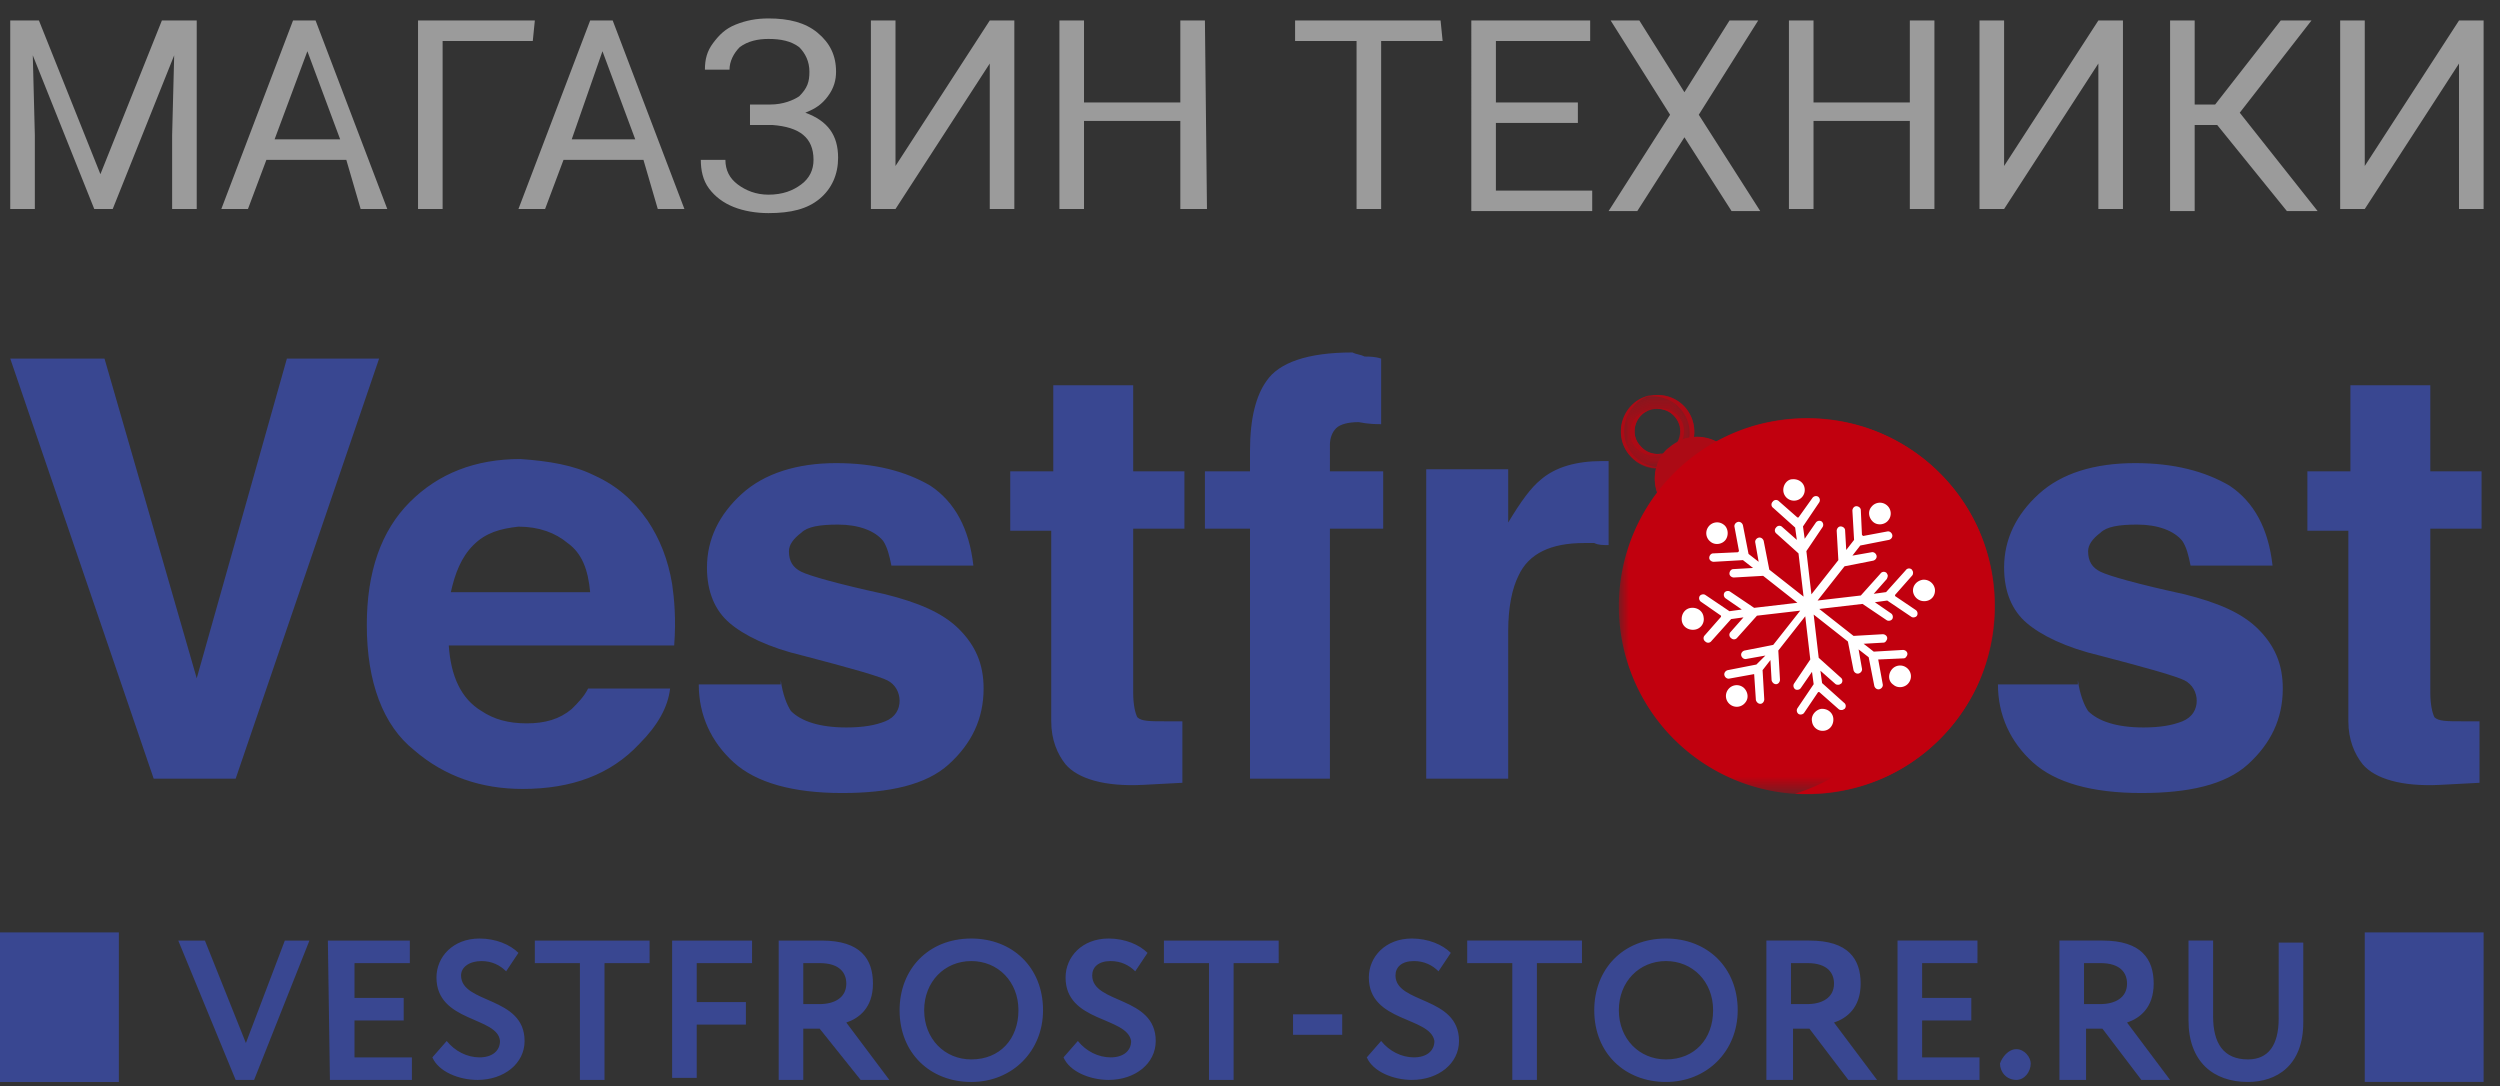 <svg xmlns="http://www.w3.org/2000/svg" xmlns:xlink="http://www.w3.org/1999/xlink" width="122" height="53" viewBox="0 0 122 53"><rect x="0" y="0" width="122" height="53" fill="#333333" stroke="none"/><defs><path id="vestfrost-store.ru-a" d="M.105.242h3.578v3.599H.105z"/><path id="vestfrost-store.ru-c" d="M0 0h18.356v18.356H0z"/></defs><g fill="none" fill-rule="evenodd"><path fill="#9B9B9B" fill-rule="nonzero" d="M1.9 1l3 7.5 3-7.5h1.7v9.2H8.4V6.6l.1-3.9-3 7.5h-.9l-3-7.5.1 3.9v3.6H.5V1h1.4zm15 6.8H13l-.9 2.4h-1.3L14.3 1h1.1l3.5 9.2h-1.3l-.7-2.4zm-3.5-1h3.2L15 2.5l-1.6 4.3zM26 2h-4.4v8.2h-1.2V1h5.7L26 2zm5.4 5.8h-3.9l-.9 2.4h-1.3L28.8 1h1.1l3.5 9.2h-1.3l-.7-2.4zm-3.5-1H31l-1.6-4.3-1.5 4.3zm11.6-3.3c0-.5-.2-.9-.5-1.2-.4-.3-.9-.4-1.5-.4-.5 0-1 .1-1.4.4-.3.3-.5.7-.5 1.1h-1.2c0-.5.1-.9.4-1.3.3-.4.6-.7 1.1-.9.5-.2 1-.3 1.6-.3 1 0 1.8.2 2.4.7.6.5.9 1.1.9 1.9 0 .4-.1.8-.4 1.2-.3.4-.6.6-1.1.8 1.1.4 1.6 1.1 1.6 2.2 0 .8-.3 1.5-.9 2-.6.5-1.4.7-2.5.7-.6 0-1.2-.1-1.7-.3-.5-.2-.9-.5-1.2-.9-.3-.4-.4-.9-.4-1.4h1.2c0 .5.2.9.6 1.2.4.3.9.5 1.5.5.7 0 1.2-.2 1.6-.5.4-.3.6-.7.6-1.2 0-1.1-.7-1.6-2-1.7h-1.1v-1h1c.6 0 1.1-.2 1.4-.4.4-.4.5-.7.5-1.2zM48.3 1h1.2v9.2h-1.2V3.1l-4.6 7.1h-1.2V1h1.2v7.1L48.3 1zm10.6 9.2h-1.3V5.9h-4.7v4.3h-1.2V1h1.2v4h4.7V1h1.2l.1 9.2zM70.4 2h-3v8.2h-1.2V2h-3V1h7.1l.1 1zM77 6h-4v3.3h4.7v1h-5.9V1h5.8v1H73v3h4v1zm5.2-1.5L84.4 1h1.4l-2.9 4.6 3 4.7h-1.4l-2.3-3.6-2.3 3.6h-1.4l3-4.7L78.6 1H80l2.2 3.5zm12.2 5.7h-1.2V5.9h-4.7v4.3h-1.2V1h1.2v4h4.7V1h1.2v9.2zm8-9.2h1.2v9.2h-1.2V3.1l-4.6 7.1h-1.2V1h1.2v7.1l4.6-7.1zm5.8 5.1h-1.1v4.2h-1.2V1h1.2v4.1h1l3.2-4.1h1.5l-3.5 4.5 3.8 4.8h-1.5l-3.4-4.2zM120 1h1.2v9.2H120V3.1l-4.6 7.1h-1.2V1h1.2v7.1L120 1z"/><path fill="#394791" fill-rule="nonzero" d="M14 17.5h4.5l-7 20.5h-4l-7-20.5h4.6l4.5 15.6L14 17.5zm15 5.7c1.1.5 1.9 1.2 2.6 2.2.6.9 1 1.9 1.2 3.1.1.7.2 1.7.1 3h-11c.1 1.5.6 2.6 1.6 3.2.6.4 1.3.6 2.2.6.9 0 1.6-.2 2.2-.7.3-.3.6-.6.8-1h4c-.1.9-.6 1.8-1.5 2.7-1.4 1.5-3.3 2.2-5.7 2.2-2 0-3.8-.6-5.3-1.9-1.5-1.2-2.3-3.3-2.3-6.1 0-2.6.7-4.6 2.1-6 1.4-1.4 3.2-2.1 5.4-2.1 1.4.1 2.6.3 3.6.8zm-5.9 3.4c-.6.6-.9 1.4-1.1 2.3h6.8c-.1-1.1-.4-1.9-1.1-2.4-.6-.5-1.4-.8-2.4-.8-.9.1-1.6.3-2.2.9zm15 6.6c.1.7.3 1.2.5 1.5.5.5 1.4.8 2.7.8.8 0 1.4-.1 1.9-.3.5-.2.7-.6.7-1s-.2-.8-.6-1c-.4-.2-1.8-.6-4.1-1.2-1.7-.4-2.9-1-3.6-1.6-.7-.6-1.1-1.5-1.1-2.7 0-1.4.6-2.6 1.7-3.6s2.7-1.5 4.6-1.5c1.9 0 3.4.4 4.6 1.1 1.2.8 1.9 2.1 2.1 3.9h-4c-.1-.5-.2-.9-.4-1.2-.4-.5-1.2-.8-2.2-.8-.9 0-1.5.1-1.8.4-.4.3-.6.6-.6.9 0 .5.2.8.6 1 .4.2 1.8.6 4.1 1.1 1.6.4 2.8.9 3.6 1.7.8.8 1.2 1.7 1.2 2.9 0 1.5-.6 2.7-1.7 3.7s-2.9 1.4-5.2 1.4c-2.4 0-4.2-.5-5.3-1.5-1.1-1-1.7-2.3-1.7-3.8h4v-.2zm11.2-7.4V23h2.1v-4.2h3.9V23h2.5v2.8h-2.5v8c0 .6.1 1 .2 1.2.2.2.6.2 1.4.2h.8v3l-1.9.1c-1.9.1-3.2-.3-3.8-1-.4-.5-.7-1.2-.7-2.1v-9.3h-2v-.1zm17.3-8.4c.2 0 .5 0 .8.1v3.2c-.2 0-.6 0-1.1-.1-.5 0-.9.1-1.1.3-.2.2-.3.5-.3.8V23h2.6v2.8h-2.6V38H61V25.8h-2.2V23H61v-1c0-1.6.3-2.7.8-3.4.6-.9 2-1.4 4.2-1.4.2.1.4.1.6.2zm11.6 5.1h.3v4.1c-.3 0-.5 0-.7-.1h-.5c-1.6 0-2.7.5-3.2 1.6-.3.6-.5 1.5-.5 2.7V38h-4V22.9h4v2.6c.6-1 1.1-1.7 1.6-2.1.7-.6 1.7-.9 3-.9zm23.2 10.7c.1.7.3 1.2.5 1.5.5.5 1.4.8 2.7.8.8 0 1.4-.1 1.9-.3.5-.2.7-.6.7-1s-.2-.8-.6-1c-.4-.2-1.8-.6-4.1-1.2-1.7-.4-2.9-1-3.6-1.6-.7-.6-1.1-1.5-1.1-2.7 0-1.4.6-2.6 1.7-3.6s2.7-1.5 4.7-1.5c1.9 0 3.4.4 4.6 1.1 1.2.8 1.9 2.1 2.1 3.9h-4c-.1-.5-.2-.9-.4-1.2-.4-.5-1.2-.8-2.2-.8-.9 0-1.5.1-1.8.4-.4.3-.6.6-.6.9 0 .5.2.8.6 1 .4.2 1.8.6 4.1 1.1 1.6.4 2.8.9 3.6 1.7.8.8 1.2 1.7 1.2 2.9 0 1.5-.6 2.7-1.7 3.7s-2.9 1.4-5.2 1.4c-2.4 0-4.2-.5-5.3-1.5-1.1-1-1.7-2.3-1.7-3.8h3.9v-.2zm11.2-7.4V23h2.1v-4.2h3.9V23h2.5v2.8h-2.5v8c0 .6.1 1 .2 1.2.2.2.6.2 1.4.2h.8v3l-1.9.1c-1.9.1-3.2-.3-3.8-1-.4-.5-.7-1.2-.7-2.1v-9.3h-2v-.1zm2.8 19.7h5.8v7.3h-5.8v-7.3zM0 45.5h5.8v7.3H0v-7.3zm12.4 7.2h-.9l-2.8-6.8H10l2 5 1.9-5h1.2l-2.7 6.8zm3.6-6.8h4V47h-2.7v1.7h2.4v1.1h-2.4v1.8h2.8v1.1h-4l-.1-6.8zm5.3 1.8c0-1 .8-1.9 2.1-1.9.8 0 1.5.3 1.9.7l-.6.9c-.3-.3-.7-.5-1.2-.5-.6 0-1 .3-1 .7 0 1.4 3.1 1 3.1 3.2 0 1.1-1 1.9-2.3 1.9-.9 0-1.9-.4-2.2-1.1l.7-.8c.4.5 1 .8 1.6.8.6 0 1-.3 1-.8-.1-1.2-3.1-.9-3.1-3.1zm4.8-1.8h5.6V47h-2.2v5.7h-1.2V47h-2.2v-1.1zm6.7 0h3.9V47H34v1.9h2.4V50H34v2.6h-1.2v-6.7zm5.2 6.8v-6.8h2.1c1.9 0 2.5.9 2.5 2.1 0 1.2-.7 1.7-1.3 1.9l2.1 2.8H42l-2-2.5h-.8v2.5H38zm1.2-5.7v2h.8c.7 0 1.3-.3 1.3-1 0-.5-.3-1-1.3-1h-.8zm8.2-1.2c2 0 3.5 1.4 3.5 3.5 0 2-1.5 3.5-3.5 3.5s-3.5-1.4-3.5-3.5c0-2 1.4-3.5 3.5-3.5zm0 5.9c1.4 0 2.3-1 2.3-2.4s-1-2.4-2.3-2.4c-1.3 0-2.3 1-2.3 2.4s1 2.4 2.3 2.4zm4.6-4c0-1 .8-1.9 2.1-1.9.8 0 1.5.3 1.9.7l-.6.9c-.3-.3-.7-.5-1.2-.5-.6 0-.9.3-.9.7 0 1.4 3.1 1 3.1 3.2 0 1.1-1 1.9-2.3 1.9-.9 0-1.9-.4-2.2-1.1l.7-.8c.4.5 1 .8 1.6.8.6 0 1-.3 1-.8-.2-1.2-3.2-.9-3.2-3.1zm4.8-1.8h5.6V47h-2.2v5.7H59V47h-2.2v-1.1zm6.3 3.6h2.4v1h-2.4v-1zm3.7-1.8c0-1 .8-1.9 2.1-1.9.8 0 1.5.3 1.9.7l-.6.9c-.3-.3-.7-.5-1.2-.5-.6 0-.9.3-.9.7 0 1.4 3.1 1 3.1 3.2 0 1.1-1 1.9-2.3 1.9-.9 0-1.9-.4-2.2-1.1l.7-.8c.4.5 1 .8 1.6.8.6 0 1-.3 1-.8-.2-1.2-3.2-.9-3.2-3.1zm4.8-1.8h5.6V47H75v5.7h-1.2V47h-2.2v-1.1zm9.7-.1c2 0 3.5 1.4 3.5 3.5 0 2-1.5 3.5-3.5 3.5s-3.5-1.4-3.5-3.5c0-2 1.4-3.5 3.5-3.5zm0 5.9c1.4 0 2.3-1 2.3-2.4s-1-2.4-2.3-2.4c-1.3 0-2.3 1-2.3 2.4s1 2.4 2.3 2.4zm4.9 1v-6.8h2.1c1.9 0 2.5.9 2.5 2.1 0 1.2-.7 1.7-1.3 1.9l2.1 2.8h-1.4l-1.9-2.5h-.8v2.5h-1.3zm1.2-5.7v2h.8c.7 0 1.3-.3 1.3-1 0-.5-.3-1-1.3-1h-.8zm5.2-1.1h3.9V47h-2.7v1.7h2.4v1.1h-2.4v1.8h2.8v1.1h-4v-6.8zm5.8 5.3c.4 0 .7.4.7.7 0 .4-.3.8-.7.8-.5 0-.8-.4-.8-.8.1-.3.4-.7.8-.7zm2.1 1.5v-6.8h2.1c1.9 0 2.5.9 2.5 2.1 0 1.2-.7 1.7-1.3 1.9l2.1 2.8h-1.4l-1.9-2.5h-.8v2.5h-1.3zm1.2-5.7v2h.8c.7 0 1.3-.3 1.3-1 0-.5-.3-1-1.3-1h-.8zm10.7 2.9c0 2.1-1.3 2.9-2.7 2.9-1.7 0-2.9-1-2.9-3v-3.9h1.2v3.7c0 1.3.5 2.1 1.7 2.1 1 0 1.5-.7 1.5-2V46h1.2v3.9z"/><g transform="translate(79 19.032)"><mask id="vestfrost-store.ru-b" fill="#fff"><use xlink:href="#vestfrost-store.ru-a"/></mask><path fill="#AC0A15" d="M1.15 1.178a1.095 1.095 0 00-.109 1.562c.411.465 1.096.52 1.562.11.466-.412.52-1.097.11-1.562-.384-.439-1.097-.494-1.562-.11m1.918 2.22c-.74.657-1.89.575-2.521-.193A1.759 1.759 0 01.74.685a1.759 1.759 0 012.52.192 1.81 1.81 0 01-.191 2.52" mask="url(#vestfrost-store.ru-b)"/></g><path fill="#AC0A15" d="M80.753 19.964c.357-.055.74.082.987.383a1.093 1.093 0 01-.11 1.562c-.137.11-.274.192-.41.22.218-.028.41-.11.574-.247a1.095 1.095 0 00.11-1.562 1.118 1.118 0 00-1.15-.356m-.877-.302c.219-.191.465-.3.712-.383-.329.055-.63.192-.877.41-.74.658-.822 1.782-.192 2.521.466.521 1.179.74 1.809.576-.603.082-1.233-.11-1.644-.603-.63-.712-.548-1.863.192-2.52"/><path fill="#AC0A15" d="M80.26 19.388c.63-.137 1.315.055 1.754.576.657.74.575 1.89-.192 2.52a2.733 2.733 0 01-.52.33c.273-.056.547-.193.766-.384a1.81 1.81 0 00.192-2.521 1.81 1.81 0 00-2-.52m-.11.821c.083-.082.192-.137.302-.191-.192.027-.356.11-.52.246a1.095 1.095 0 00-.11 1.562c.329.383.85.493 1.288.301a1.067 1.067 0 01-1.042-.356c-.438-.438-.383-1.15.083-1.562"/><path fill="#AC0A15" d="M84.37 22.019c.11.11.192.246.246.356.33.575.33 1.287.055 1.863-.11.246-.301.466-.52.657a1.96 1.96 0 01-.74.411 2.152 2.152 0 01-1.863-.301c-.11-.082-.22-.192-.329-.301-.11-.11-.137-.22-.219-.357a2.08 2.08 0 01.082-2.11c.11-.164.22-.3.384-.41a1.93 1.93 0 01.602-.356 2.046 2.046 0 011.973.274.805.805 0 01.329.274"/><path fill="#AC0A15" d="M81.11 22.238l2.548 2.931-1.096.96-1.535-1.782a1.96 1.96 0 01.083-2.11m2.931-.52l1.534 1.781-.986.85-2.493-2.905a2.066 2.066 0 011.945.274"/><g transform="translate(79 20.402)"><mask id="vestfrost-store.ru-d" fill="#fff"><use xlink:href="#vestfrost-store.ru-c"/></mask><path fill="#C1000E" d="M9.178 0a9.178 9.178 0 110 18.357A9.178 9.178 0 019.178 0" mask="url(#vestfrost-store.ru-d)"/></g><path fill="#C1000E" d="M86.343 21.553c-.521-.082-.987.466-.987.959 0 .575.439.904.96.986 3.862.548 5.725 6.082 3.862 9.288-.63 1.068 1.041 2.082 1.671.986 2.658-4.52-.137-11.452-5.506-12.22m8.767 2.028c3.315 3.836 2.876 9.617-.932 12.932-1.89 1.644-4.274 2.356-6.575 2.219a9.163 9.163 0 003.26-1.808c3.836-3.315 4.247-9.096.932-12.932a9.024 9.024 0 00-6.357-3.15 9.138 9.138 0 019.672 2.74M83.384 34.84a.988.988 0 00-.11 1.37l.055.054a.988.988 0 001.37.11.988.988 0 00.11-1.37l-.056-.055c-.328-.41-.959-.466-1.37-.11m-.493-8.958c-1.315 2.054-1.397 5.315.22 7.232.794.96-.658 2.22-1.48 1.26-2.164-2.602-2.137-6.794-.356-9.56.685-1.07 2.301.026 1.616 1.068"/><path fill="#FFF" d="M85.082 33.553a.523.523 0 00-.74.082.523.523 0 00.083.74.524.524 0 00.74-.083c.191-.219.136-.547-.083-.74zm6.329-8.082c.22.191.575.137.74-.083a.524.524 0 00-.082-.74.523.523 0 00-.74.083c-.192.22-.137.548.082.74zm.986 7.945c.22.192.576.137.74-.082a.523.523 0 00-.082-.74.523.523 0 00-.74.082c-.192.247-.164.575.082.74zm-8.274-7.808a.523.523 0 00-.74.082.523.523 0 00.083.74c.219.191.575.136.74-.083.164-.219.136-.575-.083-.74zm3.644-.357h-.055l-.904-.794a.195.195 0 00-.301.027.195.195 0 00.027.302l1.069.959.082.602-.712-.63a.196.196 0 00-.302.028.196.196 0 00.028.301l1.068.96.247 2.109-1.672-1.316-.273-1.397c-.028-.11-.137-.192-.247-.164-.11.027-.192.137-.164.246l.164.932-.493-.384-.274-1.397c-.028-.11-.137-.192-.247-.164-.11.027-.192.137-.164.246l.219 1.178-.027.028-.028.027-1.205.055c-.11 0-.192.11-.192.219 0 .11.11.192.22.192l1.424-.082.493.383-.959.055c-.11 0-.192.11-.192.22 0 .109.11.19.22.19l1.424-.081 1.671 1.315-2.11.247-1.177-.795c-.083-.055-.22-.027-.274.055a.212.212 0 00.055.274l.794.548-.603.082-1.178-.795c-.082-.054-.219-.027-.274.055a.212.212 0 00.055.274l.986.685v.055l-.794.904a.196.196 0 00.027.301c.082.083.22.083.302-.027l.958-1.068.603-.083-.63.713a.195.195 0 00.027.3c.083.083.22.083.302-.026l.959-1.07 2.11-.245-1.316 1.67-1.397.275c-.11.027-.192.137-.164.246.027.11.137.192.246.165l.932-.165-.439.438-1.397.274c-.11.028-.192.137-.164.247.027.11.137.192.246.164l1.206-.218.082 1.232c0 .055.027.11.082.164a.208.208 0 00.137.055c.11 0 .192-.11.192-.219l-.082-1.425.383-.492.055.958c0 .055.027.11.082.165a.208.208 0 00.137.054c.11 0 .192-.11.192-.219l-.082-1.424 1.315-1.671.246 2.109-.794 1.178a.212.212 0 00.055.274c.082.055.219.027.274-.055l.548-.794.082.602-.795 1.178a.212.212 0 00.055.274c.082.055.22.028.274-.054l.685-1.014h.055l.931.822c.055.055.11.055.165.055.055 0 .082-.028.137-.055a.196.196 0 00-.028-.302l-1.068-.958-.082-.603.712.63c.055.055.11.055.164.055.055 0 .083-.028.137-.055a.196.196 0 00-.027-.301l-1.069-.96-.246-2.109 1.671 1.315.274 1.397c.027.11.137.193.247.165.11-.028.191-.137.164-.246l-.164-.932.493.384.274 1.397c.027.11.137.191.246.164.11-.027.192-.137.165-.247l-.22-1.205 1.233-.055a.15.15 0 00.137-.082.21.21 0 00.055-.137c0-.11-.11-.192-.219-.192l-1.425.083-.493-.384.96-.055a.15.15 0 00.136-.082.209.209 0 00.055-.137c0-.11-.11-.192-.22-.192l-1.424.082-1.671-1.315 2.11-.246 1.178.794c.082.055.219.028.273-.054.055-.083.028-.22-.054-.274l-.795-.548.603-.083 1.178.795c.082.055.22.027.274-.055a.212.212 0 00-.055-.274l-1.014-.685v-.055l.822-.931c.055-.055.055-.11.055-.165 0-.054-.027-.082-.055-.137a.195.195 0 00-.301.028l-.959 1.068-.603.083.63-.713a.384.384 0 00.055-.164c0-.055-.027-.082-.054-.137a.196.196 0 00-.302.027l-.959 1.069-2.11.246 1.316-1.671 1.397-.274c.11-.027.192-.137.164-.247-.027-.109-.137-.191-.246-.164l-.932.164.384-.493 1.397-.274c.11-.027.192-.137.164-.246-.027-.11-.136-.192-.246-.165l-1.178.22-.028-.028-.027-.027-.055-1.206c0-.11-.11-.192-.219-.192-.11 0-.192.11-.192.22l.082 1.424-.383.493-.055-.958c0-.11-.11-.192-.22-.192-.109 0-.19.11-.19.22l.081 1.424-1.315 1.67-.246-2.109.794-1.178a.212.212 0 00-.055-.274.212.212 0 00-.274.055l-.547.794-.083-.602.795-1.178a.212.212 0 00-.055-.274.212.212 0 00-.274.054l-.685.96zm.658 9.946a.521.521 0 00.575.465c.301-.027.493-.3.466-.602-.028-.302-.302-.494-.603-.466-.274.055-.493.329-.438.603zm-1.398-11.233a.521.521 0 00.576.465.521.521 0 00.466-.575c-.028-.301-.302-.493-.603-.466-.247 0-.466.274-.439.576zm-3.89 6.164c-.027-.301-.301-.493-.603-.465-.301.027-.493.3-.465.602.027.302.3.494.602.466a.514.514 0 00.466-.603zm10.685-1.835a.547.547 0 01.603.465c.027.302-.165.548-.466.576a.548.548 0 01-.603-.466c-.027-.274.165-.52.466-.575z"/></g></svg>